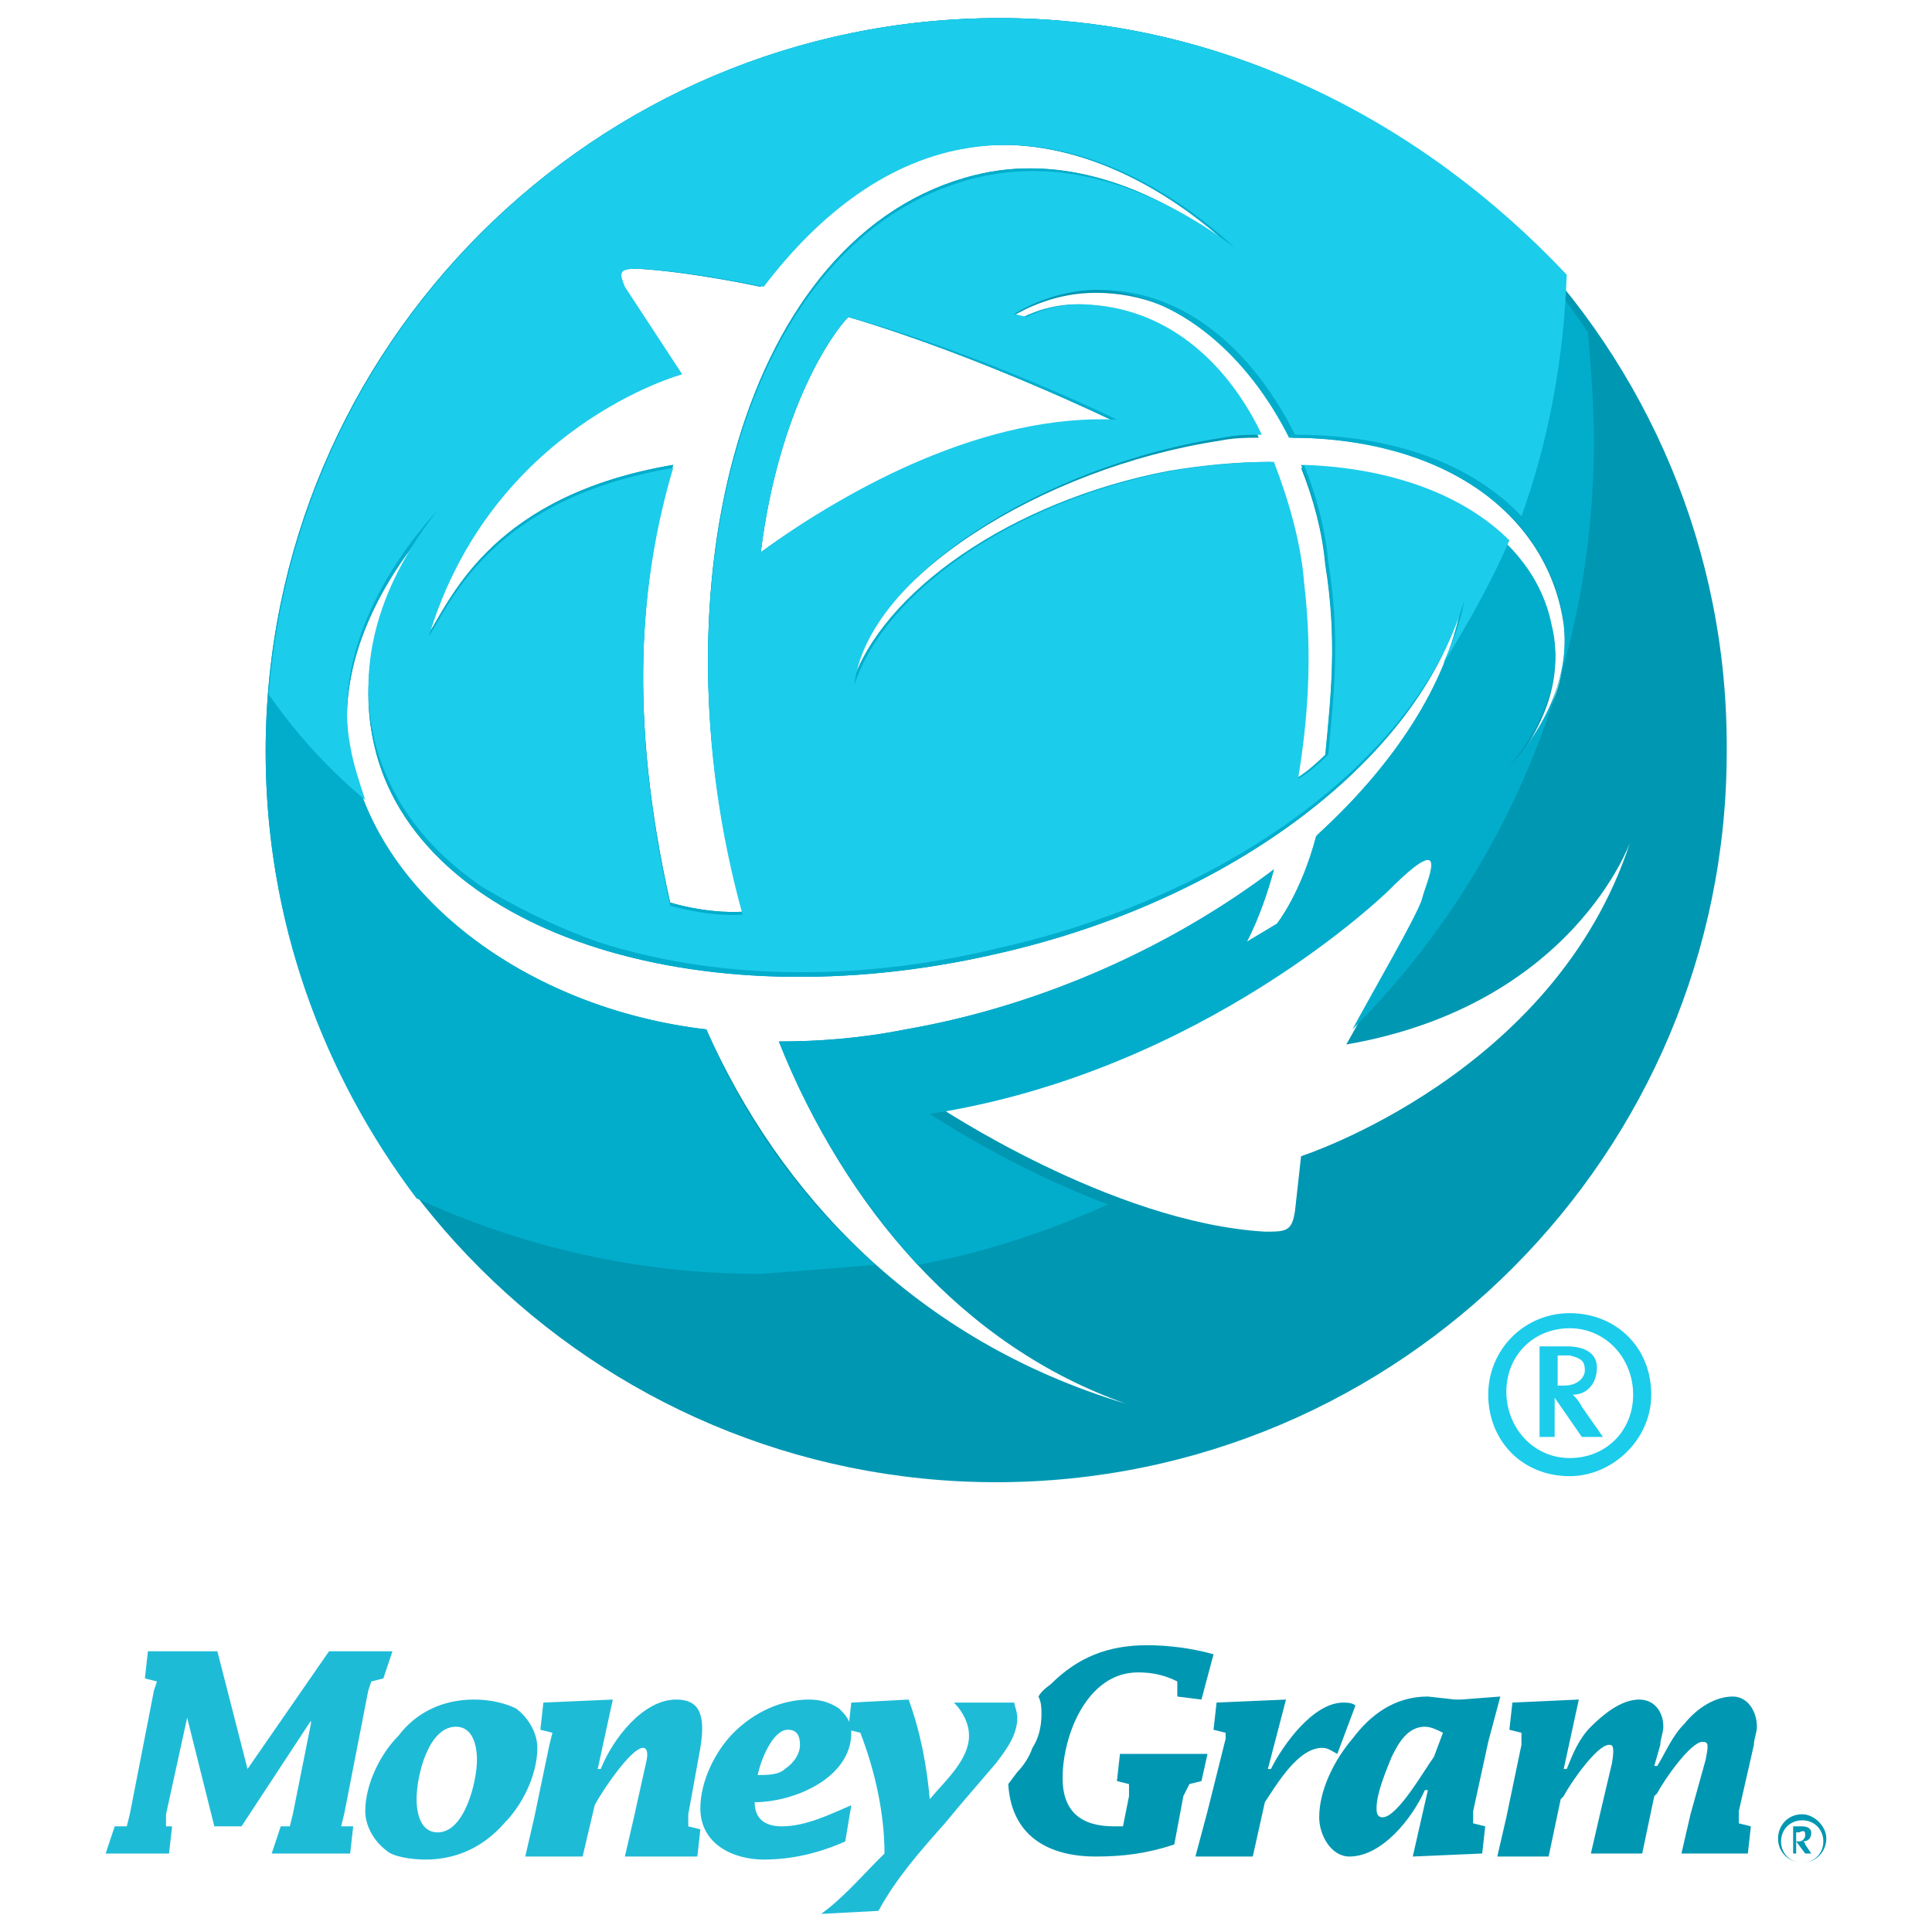 <svg id="SvgjsSvg1090" width="30" height="30" xmlns="http://www.w3.org/2000/svg" version="1.1" xmlns:xlink="http://www.w3.org/1999/xlink" xmlns:svgjs="http://svgjs.com/svgjs"><defs id="SvgjsDefs1091"></defs><g id="SvgjsG1092"><svg xmlns="http://www.w3.org/2000/svg" viewBox="0 0 64 64" width="30" height="30"><path fill="#0097b2" fill-rule="evenodd" d="m40.2 54.8-.4 1.5-.8-.1v-.5c-.4-.2-.8-.3-1.3-.3-1.7 0-2.5 2.1-2.5 3.5 0 1.1.6 1.6 1.7 1.6h.3l.2-1v-.4L37 59l.1-.9H40l-.2.9-.4.1-.2.4-.3 1.6c-.9.3-1.7.4-2.6.4-1.6 0-2.8-.7-2.9-2.4l.3-.4c.2-.2.4-.5.5-.8.2-.3.3-.7.3-1.1 0-.2 0-.4-.1-.6.1-.2.4-.4.4-.4.9-.9 1.9-1.3 3.2-1.3.7 0 1.5.1 2.2.3" clip-rule="evenodd" class="colorB2001E svgShape">
</path><path fill="#1ebbd7" fill-rule="evenodd" d="M7.1 60.5H8l2.3-3.5v.1l-.6 3-.1.4h-.3l-.3.9h2.6l.1-.9h-.4l.1-.4.8-4.1.1-.3.4-.1.3-.9h-2.1l-2.7 3.9-1-3.9H4.9l-.1.9.4.1-.1.3-.8 4.1-.1.4h-.4l-.3.9h2.1l.1-.9h-.2v-.4l.7-3.2.9 3.6M14.1 61.6c1 0 1.9-.4 2.6-1.2.6-.6 1.1-1.6 1.1-2.5 0-.5-.3-1-.7-1.3-.4-.2-.9-.3-1.4-.3-1 0-1.9.4-2.5 1.2-.6.6-1.1 1.6-1.1 2.5 0 .5.3 1 .7 1.3.2.2.8.3 1.3.3m1-4.4c.6 0 .7.7.7 1.1 0 .7-.4 2.4-1.3 2.4-.6 0-.7-.7-.7-1.1 0-.8.4-2.4 1.3-2.4z" clip-rule="evenodd" class="color111516 svgShape"></path>
<path fill="#1ebbd7" fill-rule="evenodd" d="m20.3 56.3-2.3.1-.1.9.4.1-.1.4-.5 2.4-.3 1.3h1.9l.4-1.7c.2-.4 1.2-1.9 1.6-1.9.1 0 .2.1.1.5l-.4 1.8-.3 1.3h2.4l.1-.9-.4-.1v-.4l.4-2.2c.2-1.2-.1-1.6-.8-1.6-1.1 0-2.1 1.3-2.5 2.3h-.1l.5-2.3" clip-rule="evenodd" class="color111516 svgShape"></path><path fill="#1ebbd7" fill-rule="evenodd" d="M28.2 59.8c-.7.3-1.5.7-2.3.7-.5 0-.9-.2-.9-.8 1.3 0 3.2-.8 3.2-2.3 0-.4-.2-.6-.4-.8-.3-.2-.6-.3-1-.3-.9 0-1.8.4-2.5 1.1-.6.6-1.1 1.6-1.1 2.5 0 1.2 1.1 1.7 2.1 1.7.9 0 1.8-.2 2.7-.6l.2-1.2m-3.1-1c.1-.5.5-1.5 1-1.5.3 0 .4.2.4.5s-.2.6-.5.8c-.2.2-.6.2-.9.2z" clip-rule="evenodd" class="color111516 svgShape"></path>
<path fill="#0097b2" fill-rule="evenodd" d="m42.6 56.3-2.3.1-.1.9.4.1v.2L40 60l-.4 1.5h1.9l.4-1.8c.4-.6 1.1-1.8 1.9-1.8.2 0 .3.1.5.2l.6-1.6c-.1-.1-.3-.1-.4-.1-1 0-2 1.4-2.4 2.2H42l.6-2.3M46.8 61.5l2.3-.1.1-.9-.4-.1V60l.5-2.3.4-1.5-1.3.1h-.2l-.9-.1c-1.1 0-1.9.6-2.5 1.4-.6.7-1.1 1.7-1.1 2.6 0 .6.4 1.3 1 1.3 1.1 0 2.1-1.3 2.5-2.2h.1l-.5 2.2m.7-3.3c-.3.4-1.2 2-1.7 2-.2 0-.2-.2-.2-.3 0-.5.3-1.2.5-1.7.2-.4.5-1 1.1-1 .2 0 .4.1.6.2l-.3.8zM52.3 56.3l-2.2.1-.1.9.4.1v.4l-.5 2.4-.3 1.3h1.7l.4-1.9.1-.1c.2-.4 1.1-1.7 1.5-1.7.1 0 .2 0 .1.6l-.4 1.7-.3 1.3h1.7l.4-1.9.1-.1c.2-.4 1.1-1.7 1.5-1.7.2 0 .2.1.1.6l-.5 1.8-.3 1.3h2.2l.1-.9-.4-.1V60l.5-2.2c0-.2.1-.4.1-.6 0-.5-.3-1-.8-1-.6 0-1.2.4-1.6.9-.4.4-.6.9-.9 1.4h-.1l.2-.7c0-.2.1-.4.1-.6 0-.5-.3-.9-.8-.9-.6 0-1.2.5-1.6.9-.4.4-.6.9-.8 1.4h-.1l.5-2.3" clip-rule="evenodd" class="colorB2001E svgShape"></path>
<path fill="#1ebbd7" fill-rule="evenodd" d="M31.6 56.4c.3.3.5.7.5 1.1 0 .8-.8 1.5-1.3 2.1-.1-1.1-.3-2.2-.7-3.3l-1.9.1-.1.9.4.1c.5 1.3.8 2.7.8 4l-.2.2c-.6.6-1.2 1.3-1.9 1.8l1.9-.1c.6-1.1 1.4-2 2.2-2.9l.5-.6 1.2-1.4c.3-.4.7-.9.7-1.5 0-.2-.1-.4-.1-.5h-2" clip-rule="evenodd" class="color111516 svgShape"></path><path fill="#0097b2" fill-rule="evenodd" d="m60 61.4-.2-.3c0-.1-.1-.1-.1-.1.2 0 .3-.1.3-.3 0-.1-.1-.2-.3-.2h-.3v.9h.1V61l.3.4h.2m-.2-.6c0 .1-.1.2-.2.2h-.1v-.3h.1c.2-.1.2 0 .2.1zm-.1-.5c.4 0 .7.3.7.7 0 .4-.3.7-.7.7-.4 0-.7-.3-.7-.7 0-.4.3-.7.7-.7zm0-.2c-.5 0-.8.4-.8.8 0 .5.4.8.8.8.5 0 .8-.4.8-.8s-.4-.8-.8-.8z" clip-rule="evenodd" class="colorB2001E svgShape"></path><g fill-rule="evenodd" clip-rule="evenodd" fill="#000000" class="color000 svgShape">
<path fill="#1ccceb" d="m53.1 47.6-.7-1c-.1-.2-.2-.3-.3-.4.5 0 .8-.4.8-.9 0-.4-.3-.7-1-.7H51v3h.5v-1.3l.9 1.3h.7m-.6-2.2c0 .2-.2.5-.7.5h-.2v-1h.4c.4.1.5.2.5.5zM52 44c1.2 0 2.1 1 2.1 2.2 0 1.2-.9 2.1-2.1 2.1-1.2 0-2.1-1-2.1-2.2 0-1.2.9-2.1 2.1-2.1zm0-.5c-1.5 0-2.7 1.2-2.7 2.7 0 1.5 1.1 2.7 2.7 2.7 1.4 0 2.7-1.2 2.7-2.7 0-1.6-1.2-2.7-2.7-2.7z" class="colorEB1C2E svgShape"></path><path fill="#0097b2" d="M33.1.6C19.7.6 8.8 11.5 8.8 24.9S19.7 49.1 33 49.1c13.4 0 24.2-10.9 24.2-24.2C57.3 11.5 46.4.6 33.1.6zm18.7 20.1c.2 1.7-.5 3.4-1.9 4.9 1.3-1.5 1.9-3.2 1.5-4.8-.6-3-3.9-5-8.3-5.3.4 1 .7 2.1.8 3.2.4 2.5.2 4.3 0 6.4 0 0-.6.6-1 .8.3-1.8.5-4 .2-6.5-.1-1.3-.5-2.7-1-4-1.1 0-2.2.1-3.4.3-5.2 1-9.5 4-10.5 7.1.4-3.6 6.3-7.3 12.2-8.2.5-.1.9-.1 1.3-.1-1.1-2.3-3-4.1-5.6-4.3-1-.1-1.8.2-2.2.4l-.4-.1c.5-.3 1.5-.8 2.8-.8 3 0 5.2 2.2 6.5 4.8 5.1 0 8.5 2.6 9 6.2zm-26.6-2.4c.6-4.8 2.4-7.3 2.9-7.8C32.5 11.8 37 14 37 14c-4.3-.2-8.8 2.1-11.8 4.3zm-2.7-5.9-1.9-2.9c-.2-.5-.2-.6.5-.6 1.8.1 4.1.6 4.1.6C27.1 7 29.4 5.3 32 4.9c3-.5 6.2.9 8.8 3.3-2.7-2.1-5.7-3.1-8.5-2.4-7.7 1.9-10.7 13.6-7.7 24.4 0 0-1 .1-2.4-.3-1.4-6.2-1-10.8.1-14.5-5.9 1-7.3 4.3-8.1 5.6 2-6.9 8.3-8.6 8.3-8.6zm.9 21.7c-6-.7-11-4.5-11.8-9.2-.5-2.6.8-5.5 2.9-7.8-1.9 2.4-2.7 5-2.1 7.6 1.4 6.1 10.6 9.2 20.6 6.9 8-1.8 14-6.6 15.4-11.5-.5 2.6-2.2 5.2-4.7 7.5l-.1.1c-.5 1.9-1.3 2.9-1.3 2.9l-1 .6s.5-.9.9-2.4c-3.3 2.5-7.6 4.5-12.2 5.3-1.5.3-2.9.4-4.2.4 2.2 5.5 6.1 10.1 11.5 12-7-2.1-11.5-7-13.9-12.4zm19.7 4.2-.2 1.8c-.1.7-.3.7-1 .7-5.1-.3-10.9-4.2-10.9-4.2 9.1-1.4 15.2-7.4 15.2-7.4 2.2-2.2 1.2-.2 1.1.3-.3.8-2.7 5.1-2.7 5.1 7.5-1.3 9.4-6.7 9.4-6.7-2.5 7.7-10.9 10.4-10.9 10.4z" class="colorB2001E svgShape"></path></g>
<path fill="#02adcc" fill-rule="evenodd" d="M29 41.9c-2.5-2.2-4.4-4.9-5.6-7.8-6-.7-11-4.5-11.8-9.2-.5-2.6.8-5.5 2.9-7.8-1.9 2.4-2.7 5-2.1 7.6 1.4 6.1 10.6 9.2 20.6 6.9 8-1.8 14-6.6 15.4-11.5-.5 2.6-2.2 5.2-4.7 7.5l-.1.1c-.5 1.9-1.3 2.9-1.3 2.9l-1 .6s.5-.9.9-2.4c-3.3 2.5-7.6 4.5-12.2 5.3-1.5.3-2.9.4-4.2.4 1.1 2.8 2.7 5.3 4.6 7.4 2.2-.4 4.3-1.1 6.3-2-3.2-1.2-5.9-3-5.9-3 9.1-1.4 15.2-7.4 15.2-7.4 2.2-2.2 1.2-.2 1.1.3-.2.6-1.6 3-2.3 4.3 5-5 8-11.9 8-19.5 0-1.2-.1-2.4-.2-3.6C48.3 4.6 41.2.6 33.1.6 19.7.6 8.8 11.5 8.8 24.9c0 5.6 1.9 10.7 5 14.8 3.5 1.6 7.3 2.5 11.4 2.5 1.3-.1 2.6-.2 3.8-.3zm-3.8-23.6c.6-4.8 2.4-7.3 2.9-7.8C32.5 11.8 37 14 37 14c-4.3-.2-8.8 2.1-11.8 4.3zm17.5-3.8c5.2 0 8.6 2.6 9.1 6.1.2 1.7-.5 3.4-1.9 4.9 1.3-1.5 1.9-3.2 1.5-4.8-.6-3-3.9-5-8.3-5.3.4 1 .7 2.1.8 3.2.4 2.5.2 4.3 0 6.4 0 0-.6.6-1 .8.3-1.8.5-4 .2-6.5-.1-1.3-.5-2.7-1-4-1.1 0-2.2.1-3.4.3-5.2 1-9.5 4-10.5 7.1.4-3.6 6.3-7.3 12.2-8.2.5-.1.9-.1 1.3-.1-1.1-2.3-3-4.1-5.6-4.3-1-.1-1.8.2-2.2.4l-.4-.1c.5-.3 1.5-.8 2.8-.8 2.8.1 5.1 2.3 6.4 4.9zm-20.2-2.1-1.9-2.9c-.2-.5-.2-.6.5-.6 1.8.1 4.1.6 4.1.6C27.1 7 29.4 5.3 32 4.9c3-.5 6.2.9 8.8 3.3-2.7-2.1-5.7-3.1-8.5-2.4-7.7 1.9-10.7 13.6-7.7 24.4 0 0-1 .1-2.4-.3-1.4-6.2-1-10.8.1-14.5-5.9 1-7.3 4.3-8.1 5.6 2-6.9 8.3-8.6 8.3-8.6z" clip-rule="evenodd" class="colorCC0224 svgShape"></path>
<path fill="#1ccceb" fill-rule="evenodd" d="M33.1.6C20.3.6 9.9 10.5 8.9 23c.9 1.3 2 2.5 3.2 3.5-.2-.6-.4-1.2-.5-1.8-.5-2.6.8-5.5 2.9-7.8-1.9 2.4-2.7 5-2.1 7.6.5 2 1.7 3.6 3.6 4.9 1.2.7 2.4 1.3 3.8 1.8 3.7 1.2 8.4 1.4 13.3.2 8-1.8 14-6.6 15.4-11.5-.1.7-.4 1.4-.7 2.1.8-1.3 1.6-2.7 2.2-4.1-1.5-1.5-3.9-2.4-6.8-2.5.4 1 .7 2.1.8 3.2.4 2.5.2 4.3 0 6.4 0 0-.6.6-1 .8.3-1.8.5-4 .2-6.5-.1-1.3-.5-2.7-1-4-1.1 0-2.2.1-3.4.3-5.2 1-9.5 4-10.5 7.1.4-3.6 6.3-7.3 12.2-8.2.5-.1.9-.1 1.3-.1-1.1-2.3-3-4.1-5.6-4.3-1-.1-1.8.2-2.2.4l-.4-.1c.5-.3 1.5-.8 2.8-.8 3 0 5.2 2.2 6.5 4.8 3.3 0 5.9 1 7.5 2.7.9-2.5 1.4-5.2 1.5-8C47.1 4 40.5.6 33.1.6zM37 13.9c-4.3-.2-8.8 2.2-11.8 4.4.6-4.8 2.4-7.3 2.9-7.8 4.4 1.2 8.9 3.4 8.9 3.4zm-4.7-8c-7.7 1.9-10.7 13.6-7.7 24.4 0 0-1 .1-2.4-.3-1.4-6.2-1-10.8.1-14.5-5.9 1-7.3 4.3-8.1 5.6 2.1-7 8.4-8.7 8.4-8.7l-1.9-2.9c-.2-.5-.2-.6.5-.6 1.8.1 4.1.6 4.1.6 1.9-2.5 4.2-4.2 6.8-4.6 3-.5 6.2.9 8.8 3.3-2.8-2.1-5.8-3-8.6-2.3z" clip-rule="evenodd" class="colorEB1C2E svgShape"></path></svg></g></svg>
